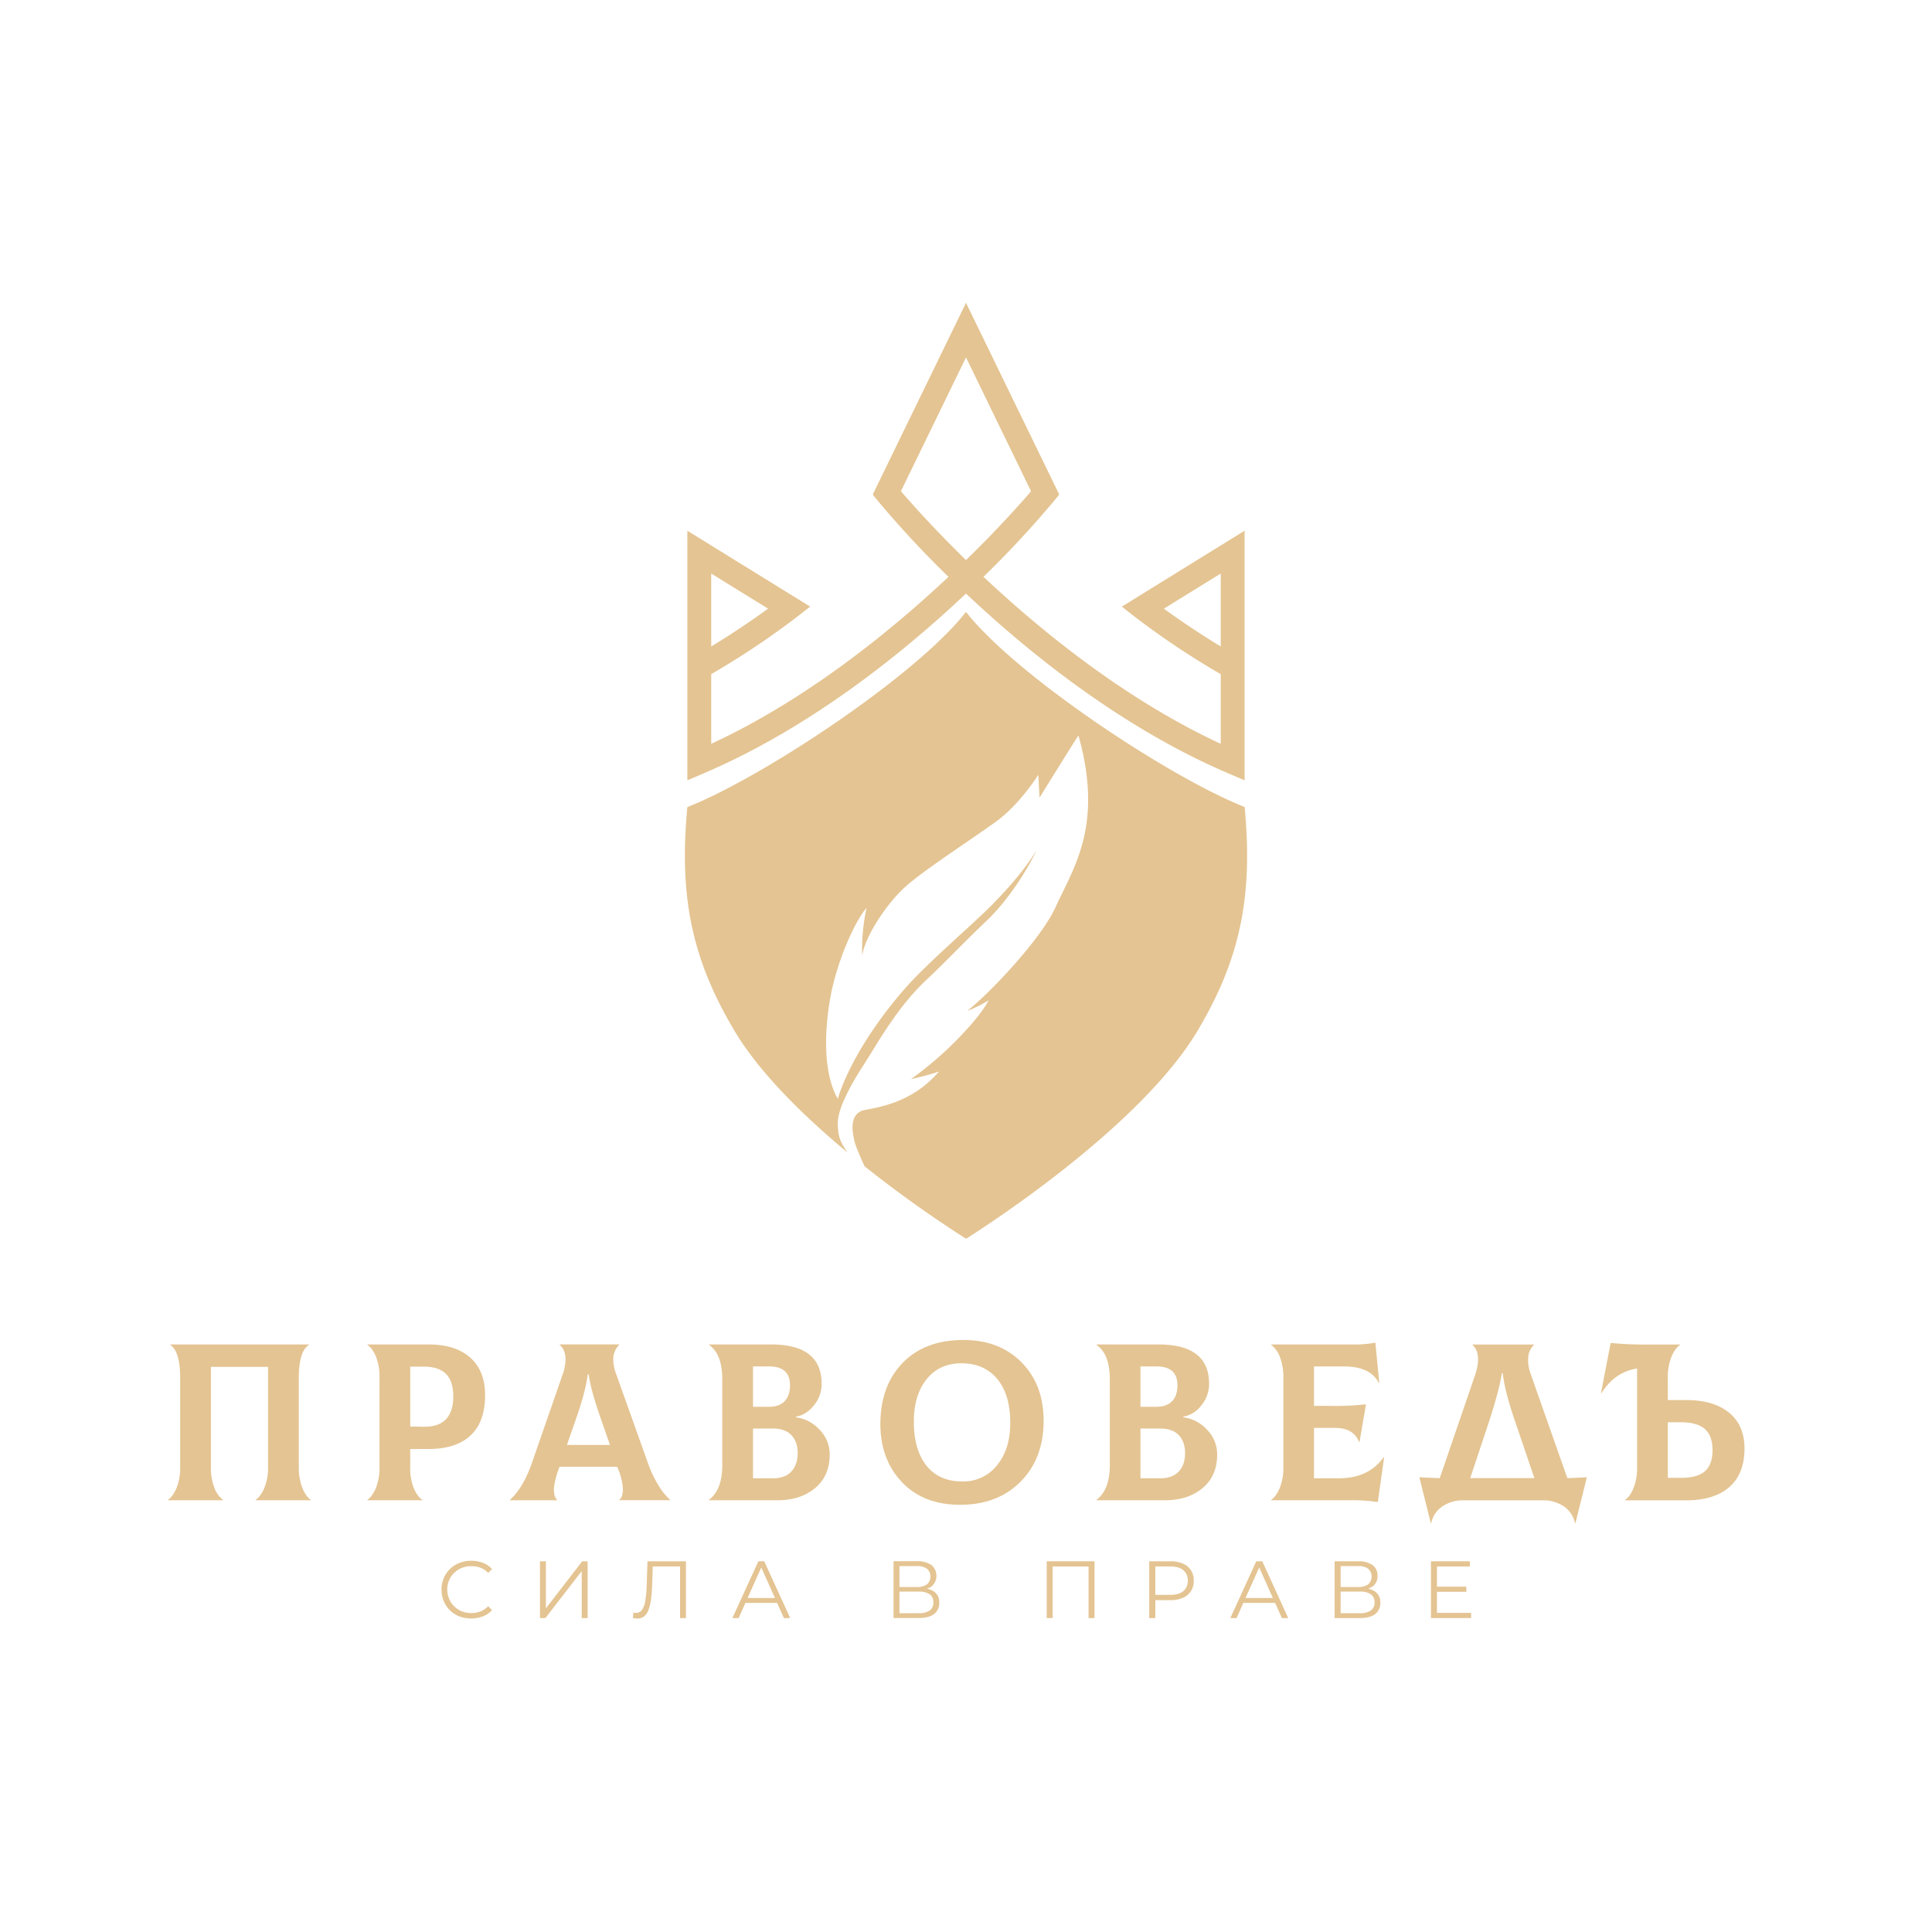 <svg id="Слой_1" data-name="Слой 1" xmlns="http://www.w3.org/2000/svg" viewBox="0 0 1000 1000"><defs><style>.cls-1{fill:#e4c492;}</style></defs><path class="cls-1" d="M580.65,314l7,5.46a422,422,0,0,0,44.21,29.5V385c-49-22.71-92.39-57.88-122.82-86.46a518.65,518.65,0,0,0,36.73-39.52l2.49-3.05L500,156.74,451.72,256l2.49,3.05a518.65,518.65,0,0,0,36.73,39.52C460.51,327.15,417.1,362.32,368.12,385V348.94a422,422,0,0,0,44.21-29.5l7-5.46L355.77,274.7V403.89l8.6-3.67c54.89-23.46,102.82-62,135.62-93,32.79,30.92,80.72,69.5,135.61,93l8.6,3.67V274.7ZM368.12,296.85l29.44,18.2c-6.6,4.78-17.21,12.17-29.44,19.56ZM500,289.91c-17-16.6-28.8-30-33.69-35.66L500,185l33.67,69.28C528.78,260,517,273.31,500,289.91ZM631.85,334.6c-12.22-7.38-22.83-14.76-29.44-19.55l29.44-18.2Z"/><path class="cls-1" d="M644.23,417.7c-37.1-14.55-113-64.33-141.58-97.73L500,316.75l-3.31,4c-29,33.4-104.1,82.54-140.92,97C351.41,464,358,496.57,380.52,534.13c13.14,21.8,35.91,43.91,58.07,62.34-4.36-6.41-4.64-8.73-4.94-14-.28-4.82,1.81-11.73,8.6-23.55,2.73-4.75,6.36-10.11,10.41-16.75,14.27-23.39,22.89-31.29,29.47-37.48s18.18-18.29,28.36-27.93C521,466.84,531,451.71,536.59,440c-6.07,10-14.94,20.1-23.78,29s-29.18,26.39-41.21,39.13A215.28,215.28,0,0,0,449,537.34c-7.23,11.26-13.07,23.17-15.33,31.46-7.36-12.76-7.23-33.62-3.89-52.4s12.73-39.65,18.78-46.53a100.08,100.08,0,0,0-2.3,24.62c1.67-10.23,12.94-27.13,22.54-35.68s33.8-24.21,46.53-33.39S537.43,401,537.43,401l.62,11.89s13.46-21.8,20.14-32.24c13.15,46.74-2.61,68.55-11.79,88.79-5.38,11.86-19.89,28.74-31.19,40.32a194.06,194.06,0,0,1-14.51,13.51,66.49,66.49,0,0,0,11-5.53c-3.23,6.67-13.5,18.06-22.85,26.71a181.82,181.82,0,0,1-17.32,14.09,135.47,135.47,0,0,0,14.5-3.92c-14.39,16.7-32,18.48-39.47,20.15-7.51,2.51-5.08,12.35-4.24,16.11.47,2.12,3,8,5.16,12.77a624.65,624.65,0,0,0,51.21,36.67h0l1.33.85v0l0,0,1.59-1h0c12-7.65,88.67-57.63,117.86-106C642,496.57,648.59,464,644.23,417.7Z"/><path class="cls-1" d="M156.5,770.16a28.65,28.65,0,0,1-1.85-11V713.3q0-13.81,5.22-17.18v-.23H88.15v.23q5.1,3.38,5.11,17.18v45.84a28.45,28.45,0,0,1-1.86,11q-1.86,4.41-4.41,6.15v.23h28.43v-.23a13.62,13.62,0,0,1-4.41-6.09,28.41,28.41,0,0,1-1.85-11.08V707.5h29.59v51.64a27.66,27.66,0,0,1-1.92,11q-1.91,4.41-4.46,6.15v.23H160.8v-.23Q158.35,774.57,156.5,770.16Z"/><path class="cls-1" d="M221.84,695.89H190.16v.23q2.55,1.64,4.41,6a27.33,27.33,0,0,1,1.86,10.73v46.31a28.45,28.45,0,0,1-1.86,11q-1.86,4.41-4.41,6.15v.23h28.43v-.23q-2.55-1.62-4.41-6a27.38,27.38,0,0,1-1.86-10.74V750h9.52q14.16,0,21.7-7t7.54-20.89q0-12.54-7.65-19.38T221.84,695.89Zm9,38.7q-3.77,4-11.66,3.89l-6.85-.12v-31h6.85q7.89,0,11.66,3.77t3.78,11.78Q234.61,730.6,230.83,734.59Z"/><path class="cls-1" d="M340.91,768.94a56.42,56.42,0,0,1-5.46-11.43L318.39,709.7c-1-3.64-1.24-6.5-.69-8.59a10.19,10.19,0,0,1,2.78-5v-.23H289.73v.23a8.69,8.69,0,0,1,2.73,4.88q.75,3.24-.64,8.7l-16.6,47.81q-4.52,12.76-11.25,18.8v.23h24.37v-.23c-1-.93-1.55-2.49-1.63-4.7s.54-5.39,1.86-9.57l1-2.79h29.94L320.6,762q2,6.15,1.8,9.57c-.12,2.29-.72,3.85-1.8,4.7v.23h26.23v-.23A30.87,30.87,0,0,1,340.91,768.94Zm-47.47-21.06,4.3-12.3q5.44-15.44,6.49-24.26h.47q1.05,8.25,6.73,24.26l4.29,12.3Z"/><path class="cls-1" d="M411.93,733.61v-.35q5.22-.81,9.28-5.75a17.26,17.26,0,0,0,4.06-11.31q0-20.31-26.22-20.31H367v.23q6.84,4.77,6.84,17.76v44.56q0,12.64-6.84,17.87v.23H402.3q12.06,0,19.61-6.32t7.54-17.47a18.1,18.1,0,0,0-5.16-12.64A19.93,19.93,0,0,0,411.93,733.61Zm-22.17-26.35h8.36q10.78,0,10.79,9.75c0,3.64-1,6.4-2.84,8.3s-4.55,2.84-7.95,2.84h-8.36Zm19.85,54.37q-3.25,3.54-9.63,3.54H389.76V739.41H400q6.38,0,9.63,3.42t3.25,9.34Q412.86,758.1,409.61,761.63Z"/><path class="cls-1" d="M498.73,693.57q-20,0-31.5,11.84T455.68,737q0,18.35,11.14,30.12T497,778.87q19.38,0,31.28-12t11.89-31.5q0-18.69-11.43-30.23T498.73,693.57ZM516,758.5a22.14,22.14,0,0,1-17.82,8.3q-12.18,0-18.68-8.24T473,735.81q0-13.69,6.61-21.93t18-8.24q11.83,0,18.57,8.12t6.73,22.75Q522.87,750.21,516,758.5Z"/><path class="cls-1" d="M612.46,733.61v-.35a14.93,14.93,0,0,0,9.28-5.75,17.27,17.27,0,0,0,4.07-11.31q0-20.31-26.23-20.31h-32v.23q6.84,4.77,6.85,17.76v44.56q0,12.64-6.85,17.87v.23h35.28q12.06,0,19.61-6.32T630,752.75a18.1,18.1,0,0,0-5.16-12.64A19.88,19.88,0,0,0,612.46,733.61ZM590.3,707.26h8.35q10.8,0,10.79,9.75c0,3.64-.94,6.4-2.84,8.3s-4.55,2.84-8,2.84H590.3Zm19.84,54.37q-3.25,3.54-9.63,3.54H590.3V739.41h10.21q6.38,0,9.63,3.42t3.25,9.34Q613.39,758.1,610.14,761.63Z"/><path class="cls-1" d="M692.77,765.17H680.12V739.06H690.8q9.86,0,12.64,7.31h.24l3.36-19.5a145.68,145.68,0,0,1-18.1.82h-8.82V707.26h15.32q14,0,18.22,8.59l.23-.12-2-20.77a59.79,59.79,0,0,1-12.31.93H658v.23a13.62,13.62,0,0,1,4.41,6.09,28.45,28.45,0,0,1,1.86,11.09v45.84a28.45,28.45,0,0,1-1.86,11q-1.86,4.41-4.41,6.15v.23h41a90.12,90.12,0,0,1,14.16.93l3.25-23.09-.24-.12Q708.44,765.18,692.77,765.17Z"/><path class="cls-1" d="M792.22,711a19.91,19.91,0,0,1-1.16-9.06,9.51,9.51,0,0,1,2.9-5.8v-.23h-31.8v.23q5.12,4.65,1.16,16.13l-18.1,52.81c-4.64-.16-8.16-.31-10.56-.47l5.92,23.79h.23a13.36,13.36,0,0,1,5.63-8.59,18.7,18.7,0,0,1,11.08-3.25h41a18.63,18.63,0,0,1,11,3.2,13.69,13.69,0,0,1,5.69,8.64h.23l5.92-23.79c-2.25.16-5.61.31-10.1.47ZM761,765.06l9.64-29q5.33-16.35,6.73-25.3h.46q1,9.4,6.5,25.3l9.86,29Z"/><path class="cls-1" d="M895,731.23q-8-6.56-22.22-6.56h-9.52V713.3a28.51,28.51,0,0,1,1.86-11q1.86-4.41,4.41-6.15v-.23h-16a183.8,183.8,0,0,1-19.85-.81l-5,25.88.23.11q6.86-11,18.45-12.76v50.83a29.12,29.12,0,0,1-1.85,11.08q-1.86,4.47-4.41,6.09v.23h31.68q14.38,0,22.28-6.84t7.89-20.08Q902.93,737.79,895,731.23Zm-12.59,30.34q-3.95,3.38-12.42,3.37h-6.73V736.16H870q8.47,0,12.42,3.48t4,11Q886.34,758.22,882.39,761.57Z"/><path class="cls-1" d="M235.12,814.1a11.82,11.82,0,0,1,3.94-2.56,13.86,13.86,0,0,1,9.61-.08,10.83,10.83,0,0,1,4,2.67l2-2a12.17,12.17,0,0,0-4.74-3.21,16.84,16.84,0,0,0-6-1.07,16.54,16.54,0,0,0-6.13,1.11,14.8,14.8,0,0,0-4.89,3.13,14.26,14.26,0,0,0-3.23,4.74,15.89,15.89,0,0,0,0,11.92,14.31,14.31,0,0,0,8.08,7.88,17.38,17.38,0,0,0,12.17,0,12.23,12.23,0,0,0,4.74-3.24l-2-2a11.14,11.14,0,0,1-4,2.69,13.64,13.64,0,0,1-9.61-.07,11.52,11.52,0,0,1-3.94-2.56,12,12,0,0,1-2.63-3.86,12.29,12.29,0,0,1,2.63-13.56Z"/><polygon class="cls-1" points="282.55 832.47 282.55 808.12 279.48 808.12 279.48 837.51 282.3 837.51 301.1 813.2 301.1 837.51 304.16 837.51 304.16 808.12 301.35 808.12 282.55 832.47"/><path class="cls-1" d="M334.72,820.72a55.1,55.1,0,0,1-.75,8,11,11,0,0,1-1.75,4.62,3.64,3.64,0,0,1-3,1.49,5.54,5.54,0,0,1-1.38-.17l-.26,2.77a10,10,0,0,0,1.22.24,10.28,10.28,0,0,0,1.13.06,5.44,5.44,0,0,0,3.36-1,7.3,7.3,0,0,0,2.27-3.15,22.31,22.31,0,0,0,1.34-5.33,73.09,73.09,0,0,0,.63-7.62l.35-9.82H352v26.7h3.06V808.12H335.14Z"/><path class="cls-1" d="M392.52,808.12l-13.43,29.39h3.23l3.51-7.85h16.4l3.51,7.85H409l-13.43-29.39Zm-5.56,19,7.07-15.8,7.07,15.8Z"/><path class="cls-1" d="M483.61,823.91a9.3,9.3,0,0,0-3.79-1.59,9.16,9.16,0,0,0,2.32-1.16A7.23,7.23,0,0,0,482,810a12.38,12.38,0,0,0-7.32-1.91H462.49v29.39h13c3.55,0,6.21-.7,8-2.08a7,7,0,0,0,2.67-5.86A6.65,6.65,0,0,0,483.61,823.91ZM465.56,810.6h9a8.62,8.62,0,0,1,5.23,1.36,5.43,5.43,0,0,1,0,8.11,8.69,8.69,0,0,1-5.23,1.36h-9Zm15.61,23a9.59,9.59,0,0,1-5.66,1.39h-9.95V823.82h9.95a9.83,9.83,0,0,1,5.66,1.35,4.73,4.73,0,0,1,1.93,4.19A4.9,4.9,0,0,1,481.17,833.64Z"/><polygon class="cls-1" points="541.78 837.51 544.85 837.51 544.85 810.81 563.44 810.81 563.44 837.51 566.51 837.51 566.51 808.12 541.78 808.12 541.78 837.51"/><path class="cls-1" d="M612.26,809.32a15.65,15.65,0,0,0-6.42-1.2h-11v29.39H598v-9.28h7.89a15.48,15.48,0,0,0,6.42-1.22,9.39,9.39,0,0,0,4.14-3.46,9.7,9.7,0,0,0,1.44-5.35,9.87,9.87,0,0,0-1.44-5.44A9.35,9.35,0,0,0,612.26,809.32Zm.19,14.27q-2.3,1.9-6.7,1.91H598V810.81h7.8q4.41,0,6.7,1.93a6.78,6.78,0,0,1,2.29,5.46A6.64,6.64,0,0,1,612.45,823.59Z"/><path class="cls-1" d="M650.25,808.12l-13.43,29.39h3.23l3.51-7.85H660l3.51,7.85h3.27l-13.43-29.39Zm-5.56,19,7.07-15.8,7.07,15.8Z"/><path class="cls-1" d="M711.91,823.91a9.26,9.26,0,0,0-3.78-1.59,9.26,9.26,0,0,0,2.31-1.16,6.4,6.4,0,0,0,2.56-5.52,6.49,6.49,0,0,0-2.66-5.61,12.41,12.41,0,0,0-7.33-1.91H690.8v29.39h13c3.55,0,6.22-.7,8-2.08a7,7,0,0,0,2.66-5.86A6.63,6.63,0,0,0,711.91,823.91Zm-18-13.31h9a8.62,8.62,0,0,1,5.23,1.36,5.41,5.41,0,0,1,0,8.11,8.69,8.69,0,0,1-5.23,1.36h-9Zm15.61,23a9.59,9.59,0,0,1-5.66,1.39h-9.95V823.82h9.95a9.83,9.83,0,0,1,5.66,1.35,4.74,4.74,0,0,1,1.94,4.19A4.91,4.91,0,0,1,709.47,833.64Z"/><polygon class="cls-1" points="743.77 834.82 743.77 823.91 758.96 823.91 758.96 821.26 743.77 821.26 743.77 810.81 760.81 810.81 760.81 808.12 740.66 808.12 740.66 837.51 761.44 837.51 761.44 834.82 743.77 834.82"/></svg>